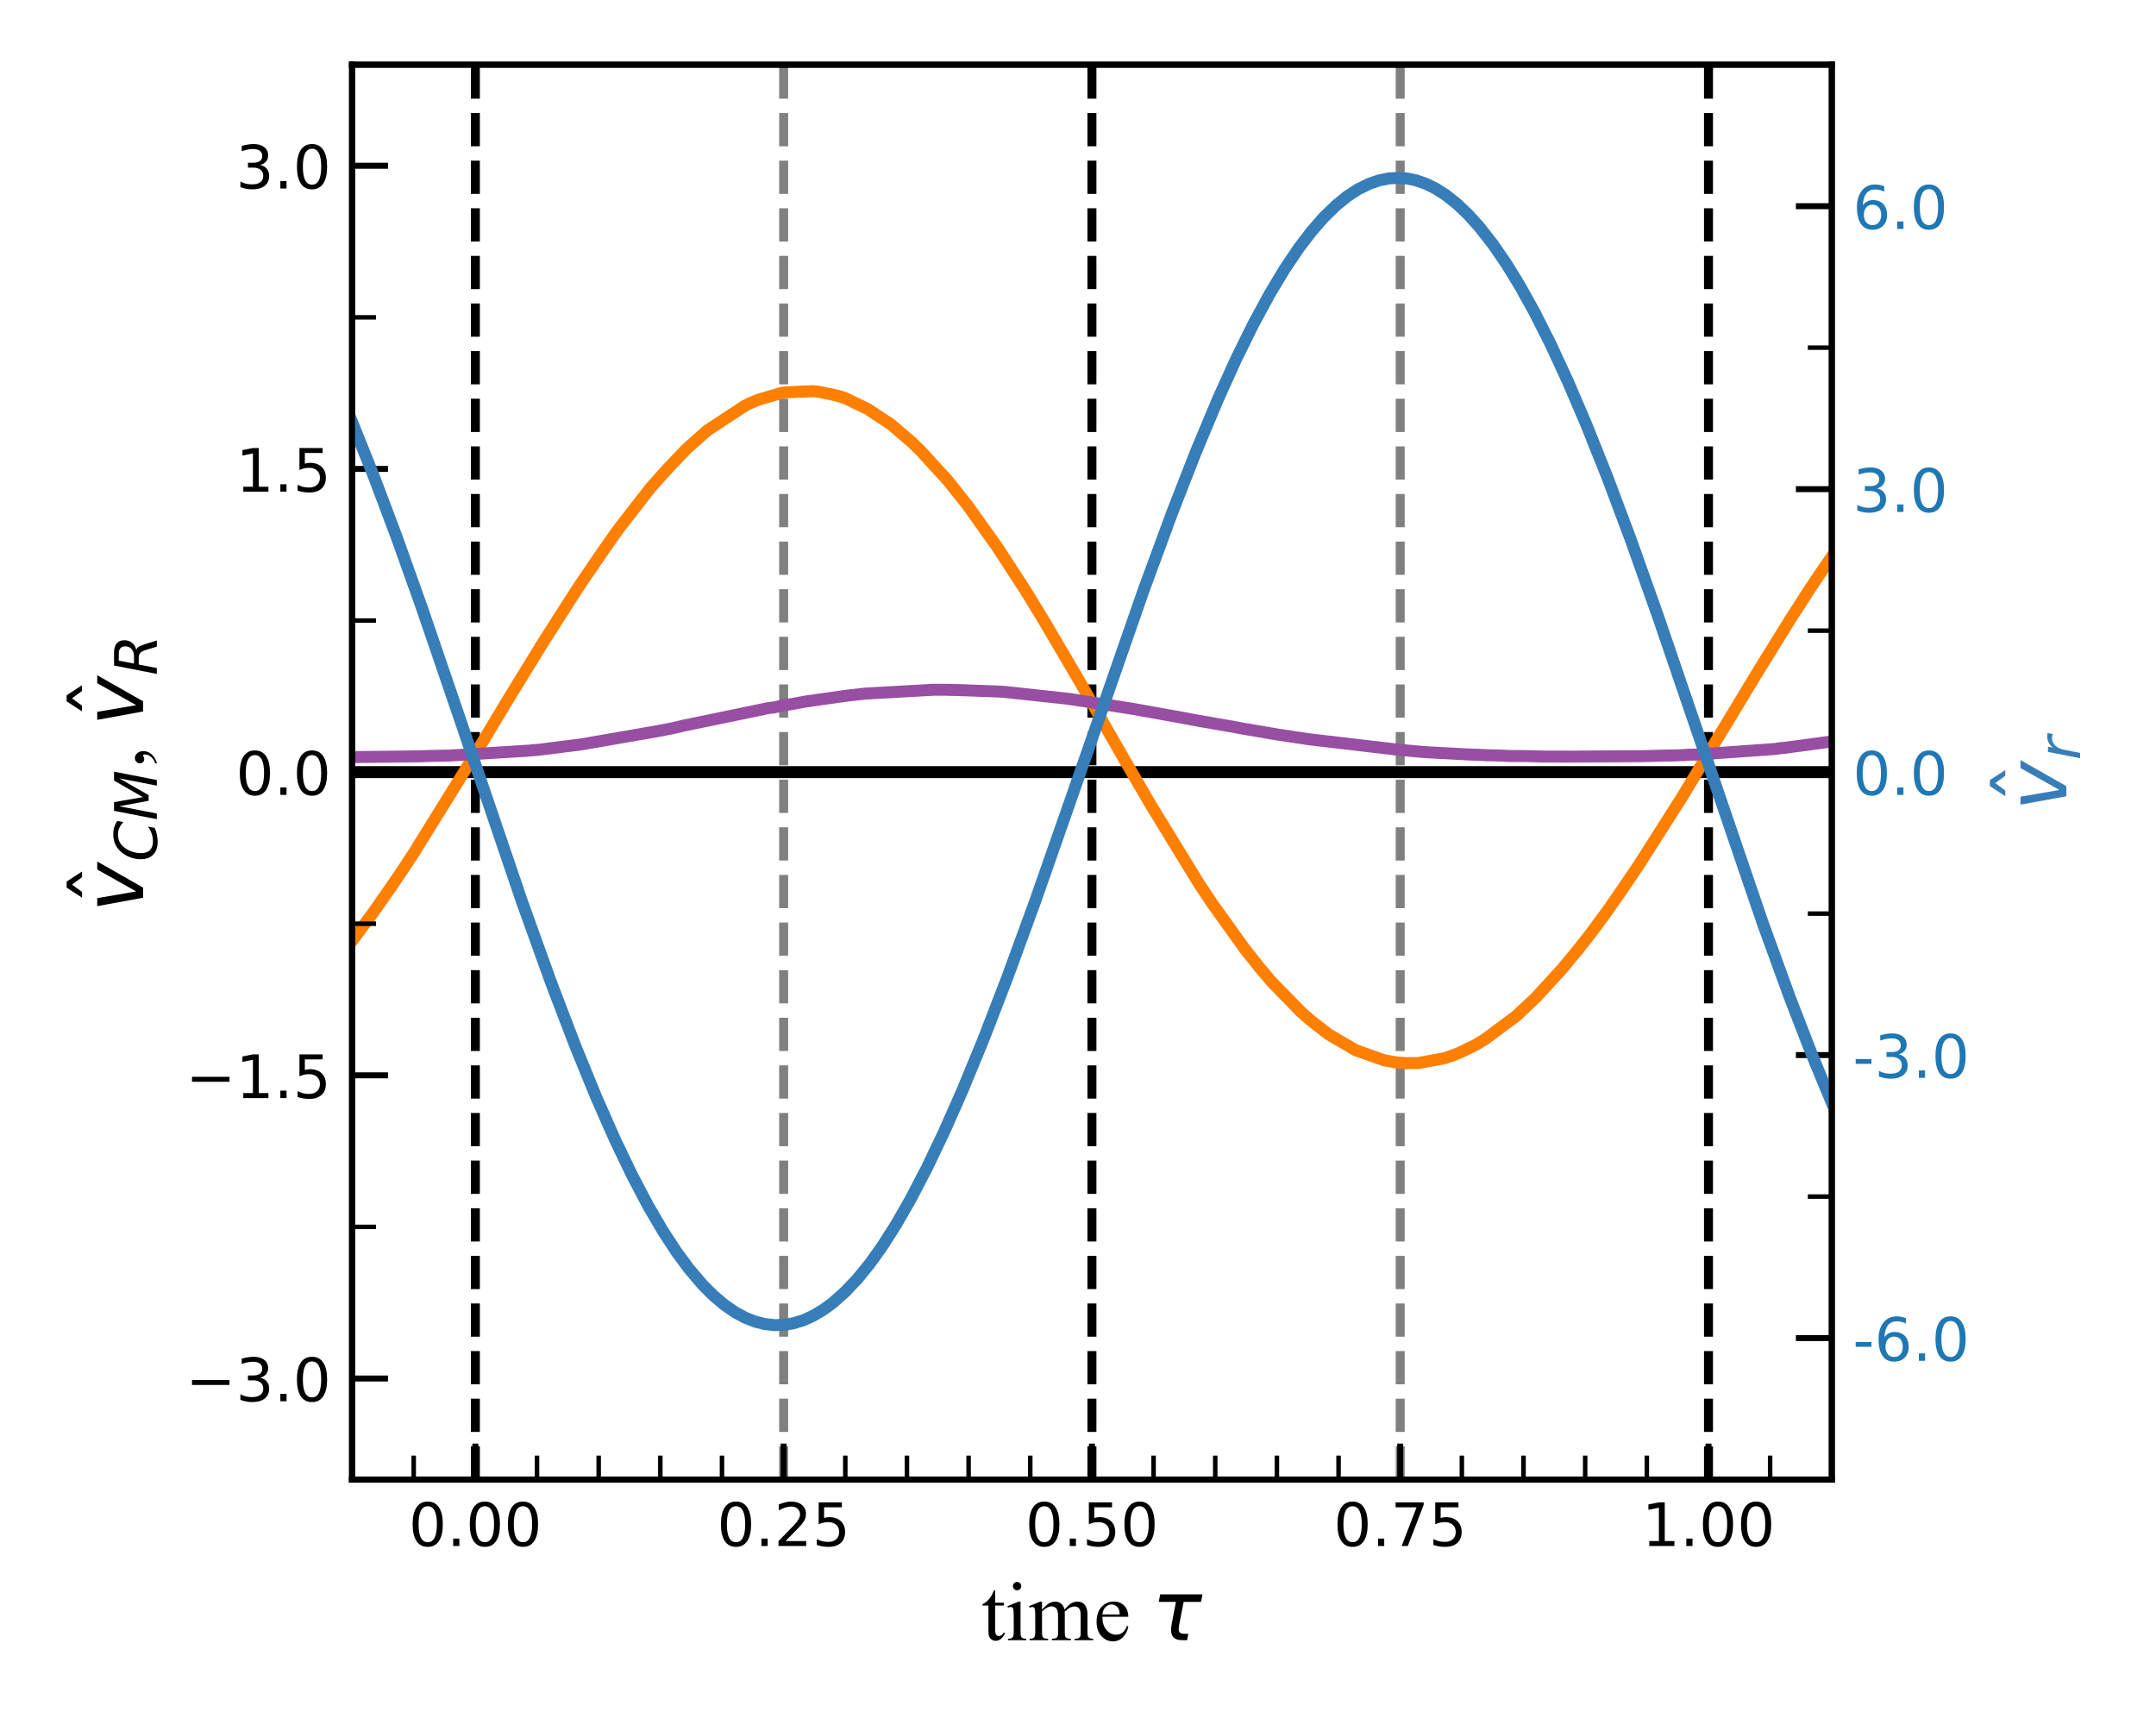 <?xml version="1.0" encoding="utf-8" standalone="no"?>
<!DOCTYPE svg PUBLIC "-//W3C//DTD SVG 1.1//EN"
  "http://www.w3.org/Graphics/SVG/1.1/DTD/svg11.dtd">
<!-- Created with matplotlib (https://matplotlib.org/) -->
<svg height="288pt" version="1.1" viewBox="0 0 360 288" width="360pt" xmlns="http://www.w3.org/2000/svg" xmlns:xlink="http://www.w3.org/1999/xlink">
 <defs>
  <style type="text/css">
*{stroke-linecap:butt;stroke-linejoin:round;}
  </style>
 </defs>
 <g id="figure_1">
  <g id="patch_1">
   <path d="M 0 288 
L 360 288 
L 360 0 
L 0 0 
z
" style="fill:#ffffff;"/>
  </g>
  <g id="axes_1">
   <g id="patch_2">
    <path d="M 58.784 247.02 
L 305.867 247.02 
L 305.867 10.8 
L 58.784 10.8 
z
" style="fill:#ffffff;"/>
   </g>
   <g id="line2d_1">
    <path clip-path="url(#p73283b49e5)" d="M 79.374 247.02 
L 79.374 10.8 
" style="fill:none;stroke:#000000;stroke-dasharray:5.55,2.4;stroke-dashoffset:0;stroke-width:1.5;"/>
   </g>
   <g id="line2d_2">
    <path clip-path="url(#p73283b49e5)" d="M 130.85 247.02 
L 130.85 10.8 
" style="fill:none;stroke:#808080;stroke-dasharray:5.55,2.4;stroke-dashoffset:0;stroke-width:1.5;"/>
   </g>
   <g id="line2d_3">
    <path clip-path="url(#p73283b49e5)" d="M 182.325 247.02 
L 182.325 10.8 
" style="fill:none;stroke:#000000;stroke-dasharray:5.55,2.4;stroke-dashoffset:0;stroke-width:1.5;"/>
   </g>
   <g id="line2d_4">
    <path clip-path="url(#p73283b49e5)" d="M 233.801 247.02 
L 233.801 10.8 
" style="fill:none;stroke:#808080;stroke-dasharray:5.55,2.4;stroke-dashoffset:0;stroke-width:1.5;"/>
   </g>
   <g id="line2d_5">
    <path clip-path="url(#p73283b49e5)" d="M 285.277 247.02 
L 285.277 10.8 
" style="fill:none;stroke:#000000;stroke-dasharray:5.55,2.4;stroke-dashoffset:0;stroke-width:1.5;"/>
   </g>
   <g id="line2d_6">
    <path clip-path="url(#p73283b49e5)" d="M 27.898 128.91 
L 336.752 128.91 
" style="fill:none;stroke:#000000;stroke-linecap:square;stroke-width:2;"/>
   </g>
   <g id="line2d_7">
    <path clip-path="url(#p73283b49e5)" d="M 58.784 157.096 
L 62.284 152.393 
L 65.167 148.274 
L 67.638 144.633 
L 69.079 142.425 
L 80.404 124.169 
L 84.316 117.635 
L 86.787 113.604 
L 90.699 107.227 
L 96.464 98.207 
L 99.964 93.05 
L 102.023 90.092 
L 103.259 88.349 
L 108.612 81.46 
L 111.495 78.239 
L 114.583 74.999 
L 118.084 71.883 
L 124.261 67.816 
L 125.084 67.392 
L 126.526 66.775 
L 130.438 65.615 
L 131.056 65.506 
L 135.791 65.306 
L 136.615 65.393 
L 139.292 65.942 
L 140.527 66.265 
L 141.145 66.481 
L 144.851 68.269 
L 148.763 70.856 
L 152.264 73.847 
L 153.705 75.253 
L 158.235 80.206 
L 160.5 83.052 
L 161.529 84.341 
L 166.471 91.271 
L 171.207 98.544 
L 174.089 103.266 
L 179.443 112.359 
L 180.678 114.482 
L 187.885 127.054 
L 192.209 134.482 
L 200.239 147.592 
L 202.298 150.691 
L 207.857 158.446 
L 210.328 161.558 
L 212.387 163.981 
L 217.329 169.037 
L 218.77 170.295 
L 221.859 172.702 
L 226.389 175.349 
L 231.124 177.02 
L 233.183 177.39 
L 234.007 177.438 
L 234.831 177.5 
L 235.86 177.488 
L 236.684 177.505 
L 241.214 176.671 
L 242.655 176.176 
L 243.684 175.77 
L 246.361 174.479 
L 247.391 173.851 
L 247.802 173.62 
L 253.156 169.638 
L 254.597 168.291 
L 256.45 166.543 
L 260.774 161.835 
L 263.451 158.594 
L 265.51 155.988 
L 266.54 154.593 
L 268.187 152.37 
L 270.658 148.822 
L 273.746 144.257 
L 280.747 133.253 
L 289.601 118.638 
L 291.454 115.57 
L 293.719 111.826 
L 295.16 109.498 
L 299.278 102.861 
L 300.102 101.592 
L 302.161 98.392 
L 303.602 96.237 
L 306.073 92.629 
L 306.073 92.629 
" style="fill:none;stroke:#ff7f00;stroke-linecap:square;stroke-width:2;"/>
   </g>
   <g id="line2d_8">
    <path clip-path="url(#p73283b49e5)" d="M 58.784 126.404 
L 70.108 126.275 
L 71.756 126.212 
L 75.05 126.148 
L 88.434 125.317 
L 89.051 125.25 
L 90.081 125.164 
L 96.052 124.411 
L 97.082 124.277 
L 109.848 122.059 
L 111.289 121.778 
L 112.113 121.627 
L 113.348 121.341 
L 114.172 121.146 
L 126.732 118.549 
L 127.967 118.287 
L 128.379 118.213 
L 129.202 118.114 
L 130.026 117.935 
L 131.056 117.731 
L 132.703 117.46 
L 134.35 117.151 
L 141.557 116.124 
L 144.439 115.804 
L 155.764 115.165 
L 156.588 115.16 
L 157.823 115.16 
L 160.706 115.231 
L 166.471 115.447 
L 167.706 115.515 
L 178.001 116.623 
L 179.031 116.768 
L 189.12 118.341 
L 196.533 119.672 
L 201.063 120.509 
L 201.886 120.633 
L 202.916 120.827 
L 206.004 121.353 
L 207.446 121.638 
L 208.475 121.804 
L 213.417 122.651 
L 217.741 123.297 
L 218.77 123.447 
L 233.389 125.163 
L 236.478 125.447 
L 238.537 125.611 
L 240.802 125.726 
L 241.419 125.76 
L 245.126 125.955 
L 246.155 126.001 
L 246.773 126.012 
L 248.214 126.088 
L 248.832 126.102 
L 250.891 126.153 
L 252.126 126.227 
L 253.568 126.223 
L 254.597 126.23 
L 257.068 126.291 
L 258.303 126.321 
L 258.921 126.317 
L 259.539 126.317 
L 262.01 126.324 
L 274.158 126.251 
L 278.276 126.142 
L 279.1 126.139 
L 280.335 126.099 
L 281.159 126.072 
L 281.982 125.994 
L 283.218 125.989 
L 296.395 125.048 
L 297.219 124.921 
L 298.043 124.844 
L 303.808 124.075 
L 306.073 123.748 
L 306.073 123.748 
" style="fill:none;stroke:#984ea3;stroke-linecap:square;stroke-width:2;"/>
   </g>
   <g id="patch_3">
    <path d="M 58.784 247.02 
L 58.784 10.8 
" style="fill:none;stroke:#000000;stroke-linecap:square;stroke-linejoin:miter;"/>
   </g>
   <g id="patch_4">
    <path d="M 305.867 247.02 
L 305.867 10.8 
" style="fill:none;stroke:#000000;stroke-linecap:square;stroke-linejoin:miter;"/>
   </g>
   <g id="patch_5">
    <path d="M 58.784 247.02 
L 305.867 247.02 
" style="fill:none;stroke:#000000;stroke-linecap:square;stroke-linejoin:miter;"/>
   </g>
   <g id="patch_6">
    <path d="M 58.784 10.8 
L 305.867 10.8 
" style="fill:none;stroke:#000000;stroke-linecap:square;stroke-linejoin:miter;"/>
   </g>
   <g id="matplotlib.axis_1">
    <g id="xtick_1">
     <g id="line2d_9">
      <defs>
       <path d="M 0 0 
L 0 -6 
" id="m0a80e5b1c1" style="stroke:#000000;"/>
      </defs>
      <g>
       <use style="stroke:#000000;" x="79.374" xlink:href="#m0a80e5b1c1" y="247.02"/>
      </g>
     </g>
     <g id="text_1">
      <!-- 0.00 -->
      <defs>
       <path d="M 31.781 66.406 
Q 24.172 66.406 20.328 58.906 
Q 16.5 51.422 16.5 36.375 
Q 16.5 21.391 20.328 13.891 
Q 24.172 6.391 31.781 6.391 
Q 39.453 6.391 43.281 13.891 
Q 47.125 21.391 47.125 36.375 
Q 47.125 51.422 43.281 58.906 
Q 39.453 66.406 31.781 66.406 
z
M 31.781 74.219 
Q 44.047 74.219 50.516 64.516 
Q 56.984 54.828 56.984 36.375 
Q 56.984 17.969 50.516 8.266 
Q 44.047 -1.422 31.781 -1.422 
Q 19.531 -1.422 13.062 8.266 
Q 6.594 17.969 6.594 36.375 
Q 6.594 54.828 13.062 64.516 
Q 19.531 74.219 31.781 74.219 
z
" id="DejaVuSans-48"/>
       <path d="M 10.688 12.406 
L 21 12.406 
L 21 0 
L 10.688 0 
z
" id="DejaVuSans-46"/>
      </defs>
      <g transform="translate(68.241 258.118)scale(0.1 -0.1)">
       <use xlink:href="#DejaVuSans-48"/>
       <use x="63.623" xlink:href="#DejaVuSans-46"/>
       <use x="95.41" xlink:href="#DejaVuSans-48"/>
       <use x="159.033" xlink:href="#DejaVuSans-48"/>
      </g>
     </g>
    </g>
    <g id="xtick_2">
     <g id="line2d_10">
      <g>
       <use style="stroke:#000000;" x="130.85" xlink:href="#m0a80e5b1c1" y="247.02"/>
      </g>
     </g>
     <g id="text_2">
      <!-- 0.25 -->
      <defs>
       <path d="M 19.188 8.297 
L 53.609 8.297 
L 53.609 0 
L 7.328 0 
L 7.328 8.297 
Q 12.938 14.109 22.625 23.891 
Q 32.328 33.688 34.812 36.531 
Q 39.547 41.844 41.422 45.531 
Q 43.312 49.219 43.312 52.781 
Q 43.312 58.594 39.234 62.25 
Q 35.156 65.922 28.609 65.922 
Q 23.969 65.922 18.812 64.312 
Q 13.672 62.703 7.812 59.422 
L 7.812 69.391 
Q 13.766 71.781 18.938 73 
Q 24.125 74.219 28.422 74.219 
Q 39.75 74.219 46.484 68.547 
Q 53.219 62.891 53.219 53.422 
Q 53.219 48.922 51.531 44.891 
Q 49.859 40.875 45.406 35.406 
Q 44.188 33.984 37.641 27.219 
Q 31.109 20.453 19.188 8.297 
z
" id="DejaVuSans-50"/>
       <path d="M 10.797 72.906 
L 49.516 72.906 
L 49.516 64.594 
L 19.828 64.594 
L 19.828 46.734 
Q 21.969 47.469 24.109 47.828 
Q 26.266 48.188 28.422 48.188 
Q 40.625 48.188 47.75 41.5 
Q 54.891 34.812 54.891 23.391 
Q 54.891 11.625 47.562 5.094 
Q 40.234 -1.422 26.906 -1.422 
Q 22.312 -1.422 17.547 -0.641 
Q 12.797 0.141 7.719 1.703 
L 7.719 11.625 
Q 12.109 9.234 16.797 8.062 
Q 21.484 6.891 26.703 6.891 
Q 35.156 6.891 40.078 11.328 
Q 45.016 15.766 45.016 23.391 
Q 45.016 31 40.078 35.438 
Q 35.156 39.891 26.703 39.891 
Q 22.75 39.891 18.812 39.016 
Q 14.891 38.141 10.797 36.281 
z
" id="DejaVuSans-53"/>
      </defs>
      <g transform="translate(119.717 258.118)scale(0.1 -0.1)">
       <use xlink:href="#DejaVuSans-48"/>
       <use x="63.623" xlink:href="#DejaVuSans-46"/>
       <use x="95.41" xlink:href="#DejaVuSans-50"/>
       <use x="159.033" xlink:href="#DejaVuSans-53"/>
      </g>
     </g>
    </g>
    <g id="xtick_3">
     <g id="line2d_11">
      <g>
       <use style="stroke:#000000;" x="182.325" xlink:href="#m0a80e5b1c1" y="247.02"/>
      </g>
     </g>
     <g id="text_3">
      <!-- 0.50 -->
      <g transform="translate(171.193 258.118)scale(0.1 -0.1)">
       <use xlink:href="#DejaVuSans-48"/>
       <use x="63.623" xlink:href="#DejaVuSans-46"/>
       <use x="95.41" xlink:href="#DejaVuSans-53"/>
       <use x="159.033" xlink:href="#DejaVuSans-48"/>
      </g>
     </g>
    </g>
    <g id="xtick_4">
     <g id="line2d_12">
      <g>
       <use style="stroke:#000000;" x="233.801" xlink:href="#m0a80e5b1c1" y="247.02"/>
      </g>
     </g>
     <g id="text_4">
      <!-- 0.75 -->
      <defs>
       <path d="M 8.203 72.906 
L 55.078 72.906 
L 55.078 68.703 
L 28.609 0 
L 18.312 0 
L 43.219 64.594 
L 8.203 64.594 
z
" id="DejaVuSans-55"/>
      </defs>
      <g transform="translate(222.668 258.118)scale(0.1 -0.1)">
       <use xlink:href="#DejaVuSans-48"/>
       <use x="63.623" xlink:href="#DejaVuSans-46"/>
       <use x="95.41" xlink:href="#DejaVuSans-55"/>
       <use x="159.033" xlink:href="#DejaVuSans-53"/>
      </g>
     </g>
    </g>
    <g id="xtick_5">
     <g id="line2d_13">
      <g>
       <use style="stroke:#000000;" x="285.277" xlink:href="#m0a80e5b1c1" y="247.02"/>
      </g>
     </g>
     <g id="text_5">
      <!-- 1.00 -->
      <defs>
       <path d="M 12.406 8.297 
L 28.516 8.297 
L 28.516 63.922 
L 10.984 60.406 
L 10.984 69.391 
L 28.422 72.906 
L 38.281 72.906 
L 38.281 8.297 
L 54.391 8.297 
L 54.391 0 
L 12.406 0 
z
" id="DejaVuSans-49"/>
      </defs>
      <g transform="translate(274.144 258.118)scale(0.1 -0.1)">
       <use xlink:href="#DejaVuSans-49"/>
       <use x="63.623" xlink:href="#DejaVuSans-46"/>
       <use x="95.41" xlink:href="#DejaVuSans-48"/>
       <use x="159.033" xlink:href="#DejaVuSans-48"/>
      </g>
     </g>
    </g>
    <g id="xtick_6">
     <g id="line2d_14">
      <defs>
       <path d="M 0 0 
L 0 -4 
" id="me649244d30" style="stroke:#000000;stroke-width:0.75;"/>
      </defs>
      <g>
       <use style="stroke:#000000;stroke-width:0.75;" x="58.784" xlink:href="#me649244d30" y="247.02"/>
      </g>
     </g>
    </g>
    <g id="xtick_7">
     <g id="line2d_15">
      <g>
       <use style="stroke:#000000;stroke-width:0.75;" x="69.079" xlink:href="#me649244d30" y="247.02"/>
      </g>
     </g>
    </g>
    <g id="xtick_8">
     <g id="line2d_16">
      <g>
       <use style="stroke:#000000;stroke-width:0.75;" x="79.374" xlink:href="#me649244d30" y="247.02"/>
      </g>
     </g>
    </g>
    <g id="xtick_9">
     <g id="line2d_17">
      <g>
       <use style="stroke:#000000;stroke-width:0.75;" x="89.669" xlink:href="#me649244d30" y="247.02"/>
      </g>
     </g>
    </g>
    <g id="xtick_10">
     <g id="line2d_18">
      <g>
       <use style="stroke:#000000;stroke-width:0.75;" x="99.964" xlink:href="#me649244d30" y="247.02"/>
      </g>
     </g>
    </g>
    <g id="xtick_11">
     <g id="line2d_19">
      <g>
       <use style="stroke:#000000;stroke-width:0.75;" x="110.259" xlink:href="#me649244d30" y="247.02"/>
      </g>
     </g>
    </g>
    <g id="xtick_12">
     <g id="line2d_20">
      <g>
       <use style="stroke:#000000;stroke-width:0.75;" x="120.555" xlink:href="#me649244d30" y="247.02"/>
      </g>
     </g>
    </g>
    <g id="xtick_13">
     <g id="line2d_21">
      <g>
       <use style="stroke:#000000;stroke-width:0.75;" x="130.85" xlink:href="#me649244d30" y="247.02"/>
      </g>
     </g>
    </g>
    <g id="xtick_14">
     <g id="line2d_22">
      <g>
       <use style="stroke:#000000;stroke-width:0.75;" x="141.145" xlink:href="#me649244d30" y="247.02"/>
      </g>
     </g>
    </g>
    <g id="xtick_15">
     <g id="line2d_23">
      <g>
       <use style="stroke:#000000;stroke-width:0.75;" x="151.44" xlink:href="#me649244d30" y="247.02"/>
      </g>
     </g>
    </g>
    <g id="xtick_16">
     <g id="line2d_24">
      <g>
       <use style="stroke:#000000;stroke-width:0.75;" x="161.735" xlink:href="#me649244d30" y="247.02"/>
      </g>
     </g>
    </g>
    <g id="xtick_17">
     <g id="line2d_25">
      <g>
       <use style="stroke:#000000;stroke-width:0.75;" x="172.03" xlink:href="#me649244d30" y="247.02"/>
      </g>
     </g>
    </g>
    <g id="xtick_18">
     <g id="line2d_26">
      <g>
       <use style="stroke:#000000;stroke-width:0.75;" x="182.325" xlink:href="#me649244d30" y="247.02"/>
      </g>
     </g>
    </g>
    <g id="xtick_19">
     <g id="line2d_27">
      <g>
       <use style="stroke:#000000;stroke-width:0.75;" x="192.621" xlink:href="#me649244d30" y="247.02"/>
      </g>
     </g>
    </g>
    <g id="xtick_20">
     <g id="line2d_28">
      <g>
       <use style="stroke:#000000;stroke-width:0.75;" x="202.916" xlink:href="#me649244d30" y="247.02"/>
      </g>
     </g>
    </g>
    <g id="xtick_21">
     <g id="line2d_29">
      <g>
       <use style="stroke:#000000;stroke-width:0.75;" x="213.211" xlink:href="#me649244d30" y="247.02"/>
      </g>
     </g>
    </g>
    <g id="xtick_22">
     <g id="line2d_30">
      <g>
       <use style="stroke:#000000;stroke-width:0.75;" x="223.506" xlink:href="#me649244d30" y="247.02"/>
      </g>
     </g>
    </g>
    <g id="xtick_23">
     <g id="line2d_31">
      <g>
       <use style="stroke:#000000;stroke-width:0.75;" x="233.801" xlink:href="#me649244d30" y="247.02"/>
      </g>
     </g>
    </g>
    <g id="xtick_24">
     <g id="line2d_32">
      <g>
       <use style="stroke:#000000;stroke-width:0.75;" x="244.096" xlink:href="#me649244d30" y="247.02"/>
      </g>
     </g>
    </g>
    <g id="xtick_25">
     <g id="line2d_33">
      <g>
       <use style="stroke:#000000;stroke-width:0.75;" x="254.391" xlink:href="#me649244d30" y="247.02"/>
      </g>
     </g>
    </g>
    <g id="xtick_26">
     <g id="line2d_34">
      <g>
       <use style="stroke:#000000;stroke-width:0.75;" x="264.686" xlink:href="#me649244d30" y="247.02"/>
      </g>
     </g>
    </g>
    <g id="xtick_27">
     <g id="line2d_35">
      <g>
       <use style="stroke:#000000;stroke-width:0.75;" x="274.982" xlink:href="#me649244d30" y="247.02"/>
      </g>
     </g>
    </g>
    <g id="xtick_28">
     <g id="line2d_36">
      <g>
       <use style="stroke:#000000;stroke-width:0.75;" x="285.277" xlink:href="#me649244d30" y="247.02"/>
      </g>
     </g>
    </g>
    <g id="xtick_29">
     <g id="line2d_37">
      <g>
       <use style="stroke:#000000;stroke-width:0.75;" x="295.572" xlink:href="#me649244d30" y="247.02"/>
      </g>
     </g>
    </g>
    <g id="xtick_30">
     <g id="line2d_38">
      <g>
       <use style="stroke:#000000;stroke-width:0.75;" x="305.867" xlink:href="#me649244d30" y="247.02"/>
      </g>
     </g>
    </g>
    <g id="text_6">
     <!-- time $\tau$ -->
     <defs>
      <path d="M 16.109 59.422 
L 16.109 44.734 
L 26.562 44.734 
L 26.562 41.312 
L 16.109 41.312 
L 16.109 12.312 
Q 16.109 7.953 17.359 6.438 
Q 18.609 4.938 20.562 4.938 
Q 22.172 4.938 23.688 5.938 
Q 25.203 6.938 26.031 8.891 
L 27.938 8.891 
Q 26.219 4.109 23.094 1.688 
Q 19.969 -0.734 16.656 -0.734 
Q 14.406 -0.734 12.25 0.516 
Q 10.109 1.766 9.078 4.078 
Q 8.062 6.391 8.062 11.234 
L 8.062 41.312 
L 0.984 41.312 
L 0.984 42.922 
Q 3.656 44 6.469 46.562 
Q 9.281 49.125 11.469 52.641 
Q 12.594 54.5 14.594 59.422 
z
" id="TimesNewRomanPSMT-116"/>
      <path d="M 14.5 69.438 
Q 16.547 69.438 17.984 67.984 
Q 19.438 66.547 19.438 64.5 
Q 19.438 62.453 17.984 60.984 
Q 16.547 59.516 14.5 59.516 
Q 12.453 59.516 10.984 60.984 
Q 9.516 62.453 9.516 64.5 
Q 9.516 66.547 10.953 67.984 
Q 12.406 69.438 14.5 69.438 
z
M 18.562 46.047 
L 18.562 10.109 
Q 18.562 5.906 19.172 4.516 
Q 19.781 3.125 20.969 2.438 
Q 22.172 1.766 25.344 1.766 
L 25.344 0 
L 3.609 0 
L 3.609 1.766 
Q 6.891 1.766 8 2.391 
Q 9.125 3.031 9.781 4.484 
Q 10.453 5.953 10.453 10.109 
L 10.453 27.344 
Q 10.453 34.625 10.016 36.766 
Q 9.672 38.328 8.938 38.938 
Q 8.203 39.547 6.938 39.547 
Q 5.562 39.547 3.609 38.812 
L 2.938 40.578 
L 16.406 46.047 
z
" id="TimesNewRomanPSMT-105"/>
      <path d="M 16.406 36.531 
Q 21.297 41.406 22.172 42.141 
Q 24.359 44 26.891 45.016 
Q 29.438 46.047 31.938 46.047 
Q 36.141 46.047 39.156 43.594 
Q 42.188 41.156 43.219 36.531 
Q 48.25 42.391 51.703 44.219 
Q 55.172 46.047 58.844 46.047 
Q 62.406 46.047 65.156 44.219 
Q 67.922 42.391 69.531 38.234 
Q 70.609 35.406 70.609 29.344 
L 70.609 10.109 
Q 70.609 5.906 71.234 4.344 
Q 71.734 3.266 73.047 2.516 
Q 74.359 1.766 77.344 1.766 
L 77.344 0 
L 55.281 0 
L 55.281 1.766 
L 56.203 1.766 
Q 59.078 1.766 60.688 2.875 
Q 61.812 3.656 62.312 5.375 
Q 62.5 6.203 62.5 10.109 
L 62.5 29.344 
Q 62.5 34.812 61.188 37.062 
Q 59.281 40.188 55.078 40.188 
Q 52.484 40.188 49.875 38.891 
Q 47.266 37.594 43.562 34.078 
L 43.453 33.547 
L 43.562 31.453 
L 43.562 10.109 
Q 43.562 5.516 44.062 4.391 
Q 44.578 3.266 45.984 2.516 
Q 47.406 1.766 50.828 1.766 
L 50.828 0 
L 28.219 0 
L 28.219 1.766 
Q 31.938 1.766 33.328 2.641 
Q 34.719 3.516 35.25 5.281 
Q 35.5 6.109 35.5 10.109 
L 35.5 29.344 
Q 35.5 34.812 33.891 37.203 
Q 31.734 40.328 27.875 40.328 
Q 25.25 40.328 22.656 38.922 
Q 18.609 36.766 16.406 34.078 
L 16.406 10.109 
Q 16.406 5.719 17.016 4.391 
Q 17.625 3.078 18.812 2.422 
Q 20.016 1.766 23.688 1.766 
L 23.688 0 
L 1.562 0 
L 1.562 1.766 
Q 4.641 1.766 5.859 2.422 
Q 7.078 3.078 7.703 4.516 
Q 8.344 5.953 8.344 10.109 
L 8.344 27.203 
Q 8.344 34.578 7.906 36.719 
Q 7.562 38.328 6.828 38.938 
Q 6.109 39.547 4.828 39.547 
Q 3.469 39.547 1.562 38.812 
L 0.828 40.578 
L 14.312 46.047 
L 16.406 46.047 
z
" id="TimesNewRomanPSMT-109"/>
      <path d="M 10.641 27.875 
Q 10.594 17.922 15.484 12.25 
Q 20.359 6.594 26.953 6.594 
Q 31.344 6.594 34.594 9 
Q 37.844 11.422 40.047 17.281 
L 41.547 16.312 
Q 40.531 9.625 35.594 4.125 
Q 30.672 -1.375 23.25 -1.375 
Q 15.188 -1.375 9.453 4.906 
Q 3.719 11.188 3.719 21.781 
Q 3.719 33.25 9.594 39.672 
Q 15.484 46.094 24.359 46.094 
Q 31.891 46.094 36.719 41.141 
Q 41.547 36.188 41.547 27.875 
z
M 10.641 30.719 
L 31.344 30.719 
Q 31.109 35.016 30.328 36.766 
Q 29.109 39.5 26.688 41.062 
Q 24.266 42.625 21.625 42.625 
Q 17.578 42.625 14.375 39.469 
Q 11.188 36.328 10.641 30.719 
z
" id="TimesNewRomanPSMT-101"/>
      <path id="TimesNewRomanPSMT-32"/>
      <path d="M 32.859 9.969 
Q 34.188 7.625 39.453 7.625 
L 43.75 7.625 
L 42.281 0 
L 36.922 0 
Q 28.125 0 25 4.688 
Q 21.922 9.469 23.969 19.828 
L 29 45.703 
L 8.453 45.703 
L 10.203 54.688 
L 60.641 54.688 
L 58.891 45.703 
L 38.188 45.703 
L 33.016 19.281 
Q 31.641 12.203 32.859 9.969 
z
" id="DejaVuSans-Oblique-964"/>
     </defs>
     <g transform="translate(163.915 273.919)scale(0.14 -0.14)">
      <use transform="translate(0 0.562)" xlink:href="#TimesNewRomanPSMT-116"/>
      <use transform="translate(27.783 0.562)" xlink:href="#TimesNewRomanPSMT-105"/>
      <use transform="translate(55.566 0.562)" xlink:href="#TimesNewRomanPSMT-109"/>
      <use transform="translate(133.35 0.562)" xlink:href="#TimesNewRomanPSMT-101"/>
      <use transform="translate(177.734 0.562)" xlink:href="#TimesNewRomanPSMT-32"/>
      <use transform="translate(202.734 0.562)" xlink:href="#DejaVuSans-Oblique-964"/>
     </g>
    </g>
   </g>
   <g id="matplotlib.axis_2">
    <g id="ytick_1">
     <g id="line2d_39">
      <defs>
       <path d="M 0 0 
L 6 0 
" id="m0dbb967798" style="stroke:#000000;"/>
      </defs>
      <g>
       <use style="stroke:#000000;" x="58.784" xlink:href="#m0dbb967798" y="230.147"/>
      </g>
     </g>
     <g id="text_7">
      <!-- −3.0 -->
      <defs>
       <path d="M 10.594 35.5 
L 73.188 35.5 
L 73.188 27.203 
L 10.594 27.203 
z
" id="DejaVuSans-8722"/>
       <path d="M 40.578 39.312 
Q 47.656 37.797 51.625 33 
Q 55.609 28.219 55.609 21.188 
Q 55.609 10.406 48.188 4.484 
Q 40.766 -1.422 27.094 -1.422 
Q 22.516 -1.422 17.656 -0.516 
Q 12.797 0.391 7.625 2.203 
L 7.625 11.719 
Q 11.719 9.328 16.594 8.109 
Q 21.484 6.891 26.812 6.891 
Q 36.078 6.891 40.938 10.547 
Q 45.797 14.203 45.797 21.188 
Q 45.797 27.641 41.281 31.266 
Q 36.766 34.906 28.719 34.906 
L 20.219 34.906 
L 20.219 43.016 
L 29.109 43.016 
Q 36.375 43.016 40.234 45.922 
Q 44.094 48.828 44.094 54.297 
Q 44.094 59.906 40.109 62.906 
Q 36.141 65.922 28.719 65.922 
Q 24.656 65.922 20.016 65.031 
Q 15.375 64.156 9.812 62.312 
L 9.812 71.094 
Q 15.438 72.656 20.344 73.438 
Q 25.25 74.219 29.594 74.219 
Q 40.828 74.219 47.359 69.109 
Q 53.906 64.016 53.906 55.328 
Q 53.906 49.266 50.438 45.094 
Q 46.969 40.922 40.578 39.312 
z
" id="DejaVuSans-51"/>
      </defs>
      <g transform="translate(31.001 233.946)scale(0.1 -0.1)">
       <use xlink:href="#DejaVuSans-8722"/>
       <use x="83.789" xlink:href="#DejaVuSans-51"/>
       <use x="147.412" xlink:href="#DejaVuSans-46"/>
       <use x="179.199" xlink:href="#DejaVuSans-48"/>
      </g>
     </g>
    </g>
    <g id="ytick_2">
     <g id="line2d_40">
      <g>
       <use style="stroke:#000000;" x="58.784" xlink:href="#m0dbb967798" y="179.529"/>
      </g>
     </g>
     <g id="text_8">
      <!-- −1.5 -->
      <g transform="translate(31.001 183.328)scale(0.1 -0.1)">
       <use xlink:href="#DejaVuSans-8722"/>
       <use x="83.789" xlink:href="#DejaVuSans-49"/>
       <use x="147.412" xlink:href="#DejaVuSans-46"/>
       <use x="179.199" xlink:href="#DejaVuSans-53"/>
      </g>
     </g>
    </g>
    <g id="ytick_3">
     <g id="line2d_41">
      <g>
       <use style="stroke:#000000;" x="58.784" xlink:href="#m0dbb967798" y="128.91"/>
      </g>
     </g>
     <g id="text_9">
      <!-- 0.0 -->
      <g transform="translate(39.381 132.709)scale(0.1 -0.1)">
       <use xlink:href="#DejaVuSans-48"/>
       <use x="63.623" xlink:href="#DejaVuSans-46"/>
       <use x="95.41" xlink:href="#DejaVuSans-48"/>
      </g>
     </g>
    </g>
    <g id="ytick_4">
     <g id="line2d_42">
      <g>
       <use style="stroke:#000000;" x="58.784" xlink:href="#m0dbb967798" y="78.291"/>
      </g>
     </g>
     <g id="text_10">
      <!-- 1.5 -->
      <g transform="translate(39.381 82.091)scale(0.1 -0.1)">
       <use xlink:href="#DejaVuSans-49"/>
       <use x="63.623" xlink:href="#DejaVuSans-46"/>
       <use x="95.41" xlink:href="#DejaVuSans-53"/>
      </g>
     </g>
    </g>
    <g id="ytick_5">
     <g id="line2d_43">
      <g>
       <use style="stroke:#000000;" x="58.784" xlink:href="#m0dbb967798" y="27.673"/>
      </g>
     </g>
     <g id="text_11">
      <!-- 3.0 -->
      <g transform="translate(39.381 31.472)scale(0.1 -0.1)">
       <use xlink:href="#DejaVuSans-51"/>
       <use x="63.623" xlink:href="#DejaVuSans-46"/>
       <use x="95.41" xlink:href="#DejaVuSans-48"/>
      </g>
     </g>
    </g>
    <g id="ytick_6">
     <g id="line2d_44">
      <defs>
       <path d="M 0 0 
L 4 0 
" id="m960c3aa154" style="stroke:#000000;stroke-width:0.75;"/>
      </defs>
      <g>
       <use style="stroke:#000000;stroke-width:0.75;" x="58.784" xlink:href="#m960c3aa154" y="230.147"/>
      </g>
     </g>
    </g>
    <g id="ytick_7">
     <g id="line2d_45">
      <g>
       <use style="stroke:#000000;stroke-width:0.75;" x="58.784" xlink:href="#m960c3aa154" y="204.838"/>
      </g>
     </g>
    </g>
    <g id="ytick_8">
     <g id="line2d_46">
      <g>
       <use style="stroke:#000000;stroke-width:0.75;" x="58.784" xlink:href="#m960c3aa154" y="179.529"/>
      </g>
     </g>
    </g>
    <g id="ytick_9">
     <g id="line2d_47">
      <g>
       <use style="stroke:#000000;stroke-width:0.75;" x="58.784" xlink:href="#m960c3aa154" y="154.219"/>
      </g>
     </g>
    </g>
    <g id="ytick_10">
     <g id="line2d_48">
      <g>
       <use style="stroke:#000000;stroke-width:0.75;" x="58.784" xlink:href="#m960c3aa154" y="128.91"/>
      </g>
     </g>
    </g>
    <g id="ytick_11">
     <g id="line2d_49">
      <g>
       <use style="stroke:#000000;stroke-width:0.75;" x="58.784" xlink:href="#m960c3aa154" y="103.601"/>
      </g>
     </g>
    </g>
    <g id="ytick_12">
     <g id="line2d_50">
      <g>
       <use style="stroke:#000000;stroke-width:0.75;" x="58.784" xlink:href="#m960c3aa154" y="78.291"/>
      </g>
     </g>
    </g>
    <g id="ytick_13">
     <g id="line2d_51">
      <g>
       <use style="stroke:#000000;stroke-width:0.75;" x="58.784" xlink:href="#m960c3aa154" y="52.982"/>
      </g>
     </g>
    </g>
    <g id="ytick_14">
     <g id="line2d_52">
      <g>
       <use style="stroke:#000000;stroke-width:0.75;" x="58.784" xlink:href="#m960c3aa154" y="27.673"/>
      </g>
     </g>
    </g>
    <g id="text_12">
     <!-- $\hat v_{CM}$, $\hat v_{R}$ -->
     <defs>
      <path d="M -28.609 79.984 
L -21.391 79.984 
L -9.422 61.625 
L -16.219 61.625 
L -25 73.578 
L -33.797 61.625 
L -40.578 61.625 
z
M -25 56 
z
" id="DejaVuSans-770"/>
      <path d="M 7.172 54.688 
L 16.703 54.688 
L 24.703 8.203 
L 50.875 54.688 
L 60.406 54.688 
L 29.297 0 
L 17.188 0 
z
" id="DejaVuSans-Oblique-118"/>
      <path d="M 69.484 67.281 
L 67.484 56.891 
Q 62.797 61.625 57.547 63.922 
Q 52.297 66.219 46.188 66.219 
Q 37.844 66.219 31.516 62.203 
Q 25.203 58.203 20.609 50 
Q 17.672 44.734 16.125 38.844 
Q 14.594 32.953 14.594 27 
Q 14.594 17.047 19.75 11.812 
Q 24.906 6.594 34.719 6.594 
Q 41.5 6.594 47.75 8.766 
Q 54 10.938 59.906 15.281 
L 57.625 3.609 
Q 51.812 1.125 45.875 -0.141 
Q 39.938 -1.422 33.984 -1.422 
Q 19.969 -1.422 12.078 6.188 
Q 4.203 13.812 4.203 27.391 
Q 4.203 36.078 7.203 44.469 
Q 10.203 52.875 15.828 59.812 
Q 21.781 67.188 29.422 70.703 
Q 37.062 74.219 47.219 74.219 
Q 53.469 74.219 59.062 72.484 
Q 64.656 70.75 69.484 67.281 
z
" id="DejaVuSans-Oblique-67"/>
      <path d="M 16.891 72.906 
L 31.688 72.906 
L 40.188 23.781 
L 68.406 72.906 
L 83.594 72.906 
L 69.391 0 
L 59.812 0 
L 72.219 63.922 
L 43.609 14.016 
L 33.984 14.016 
L 24.703 64.109 
L 12.312 0 
L 2.688 0 
z
" id="DejaVuSans-Oblique-77"/>
      <path d="M 5.375 -16.656 
L 5.375 -14.5 
Q 10.406 -12.844 13.156 -9.344 
Q 15.922 -5.859 15.922 -1.953 
Q 15.922 -1.031 15.484 -0.391 
Q 15.141 0.047 14.797 0.047 
Q 14.266 0.047 12.453 -0.922 
Q 11.578 -1.375 10.594 -1.375 
Q 8.203 -1.375 6.781 0.047 
Q 5.375 1.469 5.375 3.953 
Q 5.375 6.344 7.203 8.047 
Q 9.031 9.766 11.672 9.766 
Q 14.891 9.766 17.406 6.953 
Q 19.922 4.156 19.922 -0.484 
Q 19.922 -5.516 16.422 -9.828 
Q 12.938 -14.156 5.375 -16.656 
z
" id="TimesNewRomanPSMT-44"/>
      <path d="M 25.203 64.797 
L 20.219 38.922 
L 32.906 38.922 
Q 40.375 38.922 44.984 43.047 
Q 49.609 47.172 49.609 53.812 
Q 49.609 59.125 46.5 61.953 
Q 43.406 64.797 37.594 64.797 
z
M 43.312 35.016 
Q 46.438 34.281 48.516 31.391 
Q 50.594 28.516 53.328 19.922 
L 59.516 0 
L 49.125 0 
L 43.406 18.703 
Q 41.219 25.922 38.328 28.359 
Q 35.453 30.812 29.5 30.812 
L 18.609 30.812 
L 12.594 0 
L 2.688 0 
L 16.891 72.906 
L 39.109 72.906 
Q 49.219 72.906 54.609 68.328 
Q 60.016 63.766 60.016 55.172 
Q 60.016 47.562 55.422 41.984 
Q 50.828 36.422 43.312 35.016 
z
" id="DejaVuSans-Oblique-82"/>
     </defs>
     <g transform="translate(24.006 152.29)rotate(-90)scale(0.14 -0.14)">
      <use transform="translate(57.883 12.016)" xlink:href="#DejaVuSans-770"/>
      <use transform="translate(0 0.828)" xlink:href="#DejaVuSans-Oblique-118"/>
      <use transform="translate(60.137 -15.578)scale(0.7)" xlink:href="#DejaVuSans-Oblique-67"/>
      <use transform="translate(109.014 -15.578)scale(0.7)" xlink:href="#DejaVuSans-Oblique-77"/>
      <use transform="translate(172.144 0.828)" xlink:href="#TimesNewRomanPSMT-44"/>
      <use transform="translate(197.144 0.828)" xlink:href="#TimesNewRomanPSMT-32"/>
      <use transform="translate(280.026 12.016)" xlink:href="#DejaVuSans-770"/>
      <use transform="translate(222.144 0.828)" xlink:href="#DejaVuSans-Oblique-118"/>
      <use transform="translate(282.28 -15.578)scale(0.7)" xlink:href="#DejaVuSans-Oblique-82"/>
     </g>
    </g>
   </g>
  </g>
  <g id="axes_2">
   <g id="matplotlib.axis_3">
    <g id="ytick_15">
     <g id="line2d_53">
      <defs>
       <path d="M 0 0 
L -6 0 
" id="m73063828e3" style="stroke:#000000;"/>
      </defs>
      <g>
       <use style="stroke:#000000;" x="305.867" xlink:href="#m73063828e3" y="223.398"/>
      </g>
     </g>
     <g id="text_13">
      <!-- -6.0 -->
      <defs>
       <path d="M 4.891 31.391 
L 31.203 31.391 
L 31.203 23.391 
L 4.891 23.391 
z
" id="DejaVuSans-45"/>
       <path d="M 33.016 40.375 
Q 26.375 40.375 22.484 35.828 
Q 18.609 31.297 18.609 23.391 
Q 18.609 15.531 22.484 10.953 
Q 26.375 6.391 33.016 6.391 
Q 39.656 6.391 43.531 10.953 
Q 47.406 15.531 47.406 23.391 
Q 47.406 31.297 43.531 35.828 
Q 39.656 40.375 33.016 40.375 
z
M 52.594 71.297 
L 52.594 62.312 
Q 48.875 64.062 45.094 64.984 
Q 41.312 65.922 37.594 65.922 
Q 27.828 65.922 22.672 59.328 
Q 17.531 52.734 16.797 39.406 
Q 19.672 43.656 24.016 45.922 
Q 28.375 48.188 33.594 48.188 
Q 44.578 48.188 50.953 41.516 
Q 57.328 34.859 57.328 23.391 
Q 57.328 12.156 50.688 5.359 
Q 44.047 -1.422 33.016 -1.422 
Q 20.359 -1.422 13.672 8.266 
Q 6.984 17.969 6.984 36.375 
Q 6.984 53.656 15.188 63.938 
Q 23.391 74.219 37.203 74.219 
Q 40.922 74.219 44.703 73.484 
Q 48.484 72.75 52.594 71.297 
z
" id="DejaVuSans-54"/>
      </defs>
      <g style="fill:#1f77b4;" transform="translate(309.367 227.197)scale(0.1 -0.1)">
       <use xlink:href="#DejaVuSans-45"/>
       <use x="36.084" xlink:href="#DejaVuSans-54"/>
       <use x="99.707" xlink:href="#DejaVuSans-46"/>
       <use x="131.494" xlink:href="#DejaVuSans-48"/>
      </g>
     </g>
    </g>
    <g id="ytick_16">
     <g id="line2d_54">
      <g>
       <use style="stroke:#000000;" x="305.867" xlink:href="#m73063828e3" y="176.154"/>
      </g>
     </g>
     <g id="text_14">
      <!-- -3.0 -->
      <g style="fill:#1f77b4;" transform="translate(309.367 179.953)scale(0.1 -0.1)">
       <use xlink:href="#DejaVuSans-45"/>
       <use x="36.084" xlink:href="#DejaVuSans-51"/>
       <use x="99.707" xlink:href="#DejaVuSans-46"/>
       <use x="131.494" xlink:href="#DejaVuSans-48"/>
      </g>
     </g>
    </g>
    <g id="ytick_17">
     <g id="line2d_55">
      <g>
       <use style="stroke:#000000;" x="305.867" xlink:href="#m73063828e3" y="128.91"/>
      </g>
     </g>
     <g id="text_15">
      <!-- 0.0 -->
      <g style="fill:#1f77b4;" transform="translate(309.367 132.709)scale(0.1 -0.1)">
       <use xlink:href="#DejaVuSans-48"/>
       <use x="63.623" xlink:href="#DejaVuSans-46"/>
       <use x="95.41" xlink:href="#DejaVuSans-48"/>
      </g>
     </g>
    </g>
    <g id="ytick_18">
     <g id="line2d_56">
      <g>
       <use style="stroke:#000000;" x="305.867" xlink:href="#m73063828e3" y="81.666"/>
      </g>
     </g>
     <g id="text_16">
      <!-- 3.0 -->
      <g style="fill:#1f77b4;" transform="translate(309.367 85.465)scale(0.1 -0.1)">
       <use xlink:href="#DejaVuSans-51"/>
       <use x="63.623" xlink:href="#DejaVuSans-46"/>
       <use x="95.41" xlink:href="#DejaVuSans-48"/>
      </g>
     </g>
    </g>
    <g id="ytick_19">
     <g id="line2d_57">
      <g>
       <use style="stroke:#000000;" x="305.867" xlink:href="#m73063828e3" y="34.422"/>
      </g>
     </g>
     <g id="text_17">
      <!-- 6.0 -->
      <g style="fill:#1f77b4;" transform="translate(309.367 38.221)scale(0.1 -0.1)">
       <use xlink:href="#DejaVuSans-54"/>
       <use x="63.623" xlink:href="#DejaVuSans-46"/>
       <use x="95.41" xlink:href="#DejaVuSans-48"/>
      </g>
     </g>
    </g>
    <g id="ytick_20">
     <g id="line2d_58">
      <defs>
       <path d="M 0 0 
L -4 0 
" id="mee6e558d75" style="stroke:#000000;stroke-width:0.75;"/>
      </defs>
      <g>
       <use style="stroke:#000000;stroke-width:0.75;" x="305.867" xlink:href="#mee6e558d75" y="247.02"/>
      </g>
     </g>
    </g>
    <g id="ytick_21">
     <g id="line2d_59">
      <g>
       <use style="stroke:#000000;stroke-width:0.75;" x="305.867" xlink:href="#mee6e558d75" y="223.398"/>
      </g>
     </g>
    </g>
    <g id="ytick_22">
     <g id="line2d_60">
      <g>
       <use style="stroke:#000000;stroke-width:0.75;" x="305.867" xlink:href="#mee6e558d75" y="199.776"/>
      </g>
     </g>
    </g>
    <g id="ytick_23">
     <g id="line2d_61">
      <g>
       <use style="stroke:#000000;stroke-width:0.75;" x="305.867" xlink:href="#mee6e558d75" y="176.154"/>
      </g>
     </g>
    </g>
    <g id="ytick_24">
     <g id="line2d_62">
      <g>
       <use style="stroke:#000000;stroke-width:0.75;" x="305.867" xlink:href="#mee6e558d75" y="152.532"/>
      </g>
     </g>
    </g>
    <g id="ytick_25">
     <g id="line2d_63">
      <g>
       <use style="stroke:#000000;stroke-width:0.75;" x="305.867" xlink:href="#mee6e558d75" y="128.91"/>
      </g>
     </g>
    </g>
    <g id="ytick_26">
     <g id="line2d_64">
      <g>
       <use style="stroke:#000000;stroke-width:0.75;" x="305.867" xlink:href="#mee6e558d75" y="105.288"/>
      </g>
     </g>
    </g>
    <g id="ytick_27">
     <g id="line2d_65">
      <g>
       <use style="stroke:#000000;stroke-width:0.75;" x="305.867" xlink:href="#mee6e558d75" y="81.666"/>
      </g>
     </g>
    </g>
    <g id="ytick_28">
     <g id="line2d_66">
      <g>
       <use style="stroke:#000000;stroke-width:0.75;" x="305.867" xlink:href="#mee6e558d75" y="58.044"/>
      </g>
     </g>
    </g>
    <g id="ytick_29">
     <g id="line2d_67">
      <g>
       <use style="stroke:#000000;stroke-width:0.75;" x="305.867" xlink:href="#mee6e558d75" y="34.422"/>
      </g>
     </g>
    </g>
    <g id="ytick_30">
     <g id="line2d_68">
      <g>
       <use style="stroke:#000000;stroke-width:0.75;" x="305.867" xlink:href="#mee6e558d75" y="10.8"/>
      </g>
     </g>
    </g>
    <g id="text_18">
     <!-- $\hat v_{r}$ -->
     <defs>
      <path d="M 44.578 46.391 
Q 43.219 47.125 41.453 47.516 
Q 39.703 47.906 37.703 47.906 
Q 30.516 47.906 25.141 42.453 
Q 19.781 37.016 18.016 27.875 
L 12.5 0 
L 3.516 0 
L 14.203 54.688 
L 23.188 54.688 
L 21.484 46.188 
Q 25.047 50.922 30 53.453 
Q 34.969 56 40.578 56 
Q 42.047 56 43.453 55.828 
Q 44.875 55.672 46.297 55.281 
z
" id="DejaVuSans-Oblique-114"/>
     </defs>
     <g style="fill:#377eb8;" transform="translate(345.143 135.35)rotate(-90)scale(0.14 -0.14)">
      <use transform="translate(57.883 12.016)" xlink:href="#DejaVuSans-770"/>
      <use transform="translate(0 0.828)" xlink:href="#DejaVuSans-Oblique-118"/>
      <use transform="translate(60.137 -15.578)scale(0.7)" xlink:href="#DejaVuSans-Oblique-114"/>
     </g>
    </g>
   </g>
   <g id="line2d_69">
    <path clip-path="url(#p73283b49e5)" d="M 58.784 70.448 
L 62.284 79.17 
L 66.196 89.565 
L 70.52 101.686 
L 76.697 119.765 
L 87.198 150.647 
L 91.934 163.821 
L 96.052 174.597 
L 99.552 183.157 
L 102.641 190.166 
L 105.524 196.183 
L 108.2 201.272 
L 110.671 205.503 
L 112.936 208.97 
L 114.995 211.765 
L 117.26 214.438 
L 119.113 216.297 
L 120.966 217.864 
L 122.819 219.133 
L 124.467 220.013 
L 126.114 220.658 
L 127.761 221.069 
L 129.408 221.242 
L 131.056 221.179 
L 132.497 220.928 
L 134.144 220.42 
L 135.791 219.672 
L 137.439 218.695 
L 139.086 217.486 
L 141.145 215.655 
L 143.204 213.471 
L 145.263 210.937 
L 147.322 208.057 
L 149.587 204.503 
L 152.058 200.197 
L 154.734 195.058 
L 157.617 189.025 
L 160.706 182.042 
L 164.206 173.546 
L 168.118 163.419 
L 172.854 150.466 
L 178.825 133.404 
L 190.973 98.493 
L 195.709 85.637 
L 199.621 75.61 
L 203.327 66.749 
L 206.416 59.924 
L 209.299 54.08 
L 211.975 49.138 
L 214.446 45.015 
L 216.917 41.345 
L 218.976 38.655 
L 221.035 36.298 
L 223.094 34.289 
L 224.947 32.789 
L 226.8 31.58 
L 228.653 30.67 
L 230.301 30.107 
L 231.948 29.783 
L 233.595 29.696 
L 235.036 29.814 
L 236.478 30.12 
L 238.125 30.695 
L 239.772 31.51 
L 241.419 32.568 
L 243.273 34.036 
L 245.126 35.8 
L 246.979 37.847 
L 249.244 40.732 
L 251.509 44.026 
L 253.774 47.711 
L 256.244 52.162 
L 258.921 57.47 
L 261.804 63.703 
L 264.892 70.918 
L 268.393 79.686 
L 272.305 90.114 
L 276.835 102.855 
L 282.6 119.731 
L 294.336 154.109 
L 298.866 166.564 
L 302.573 176.148 
L 306.073 184.59 
L 306.073 184.59 
" style="fill:none;stroke:#377eb8;stroke-linecap:square;stroke-width:2;"/>
   </g>
   <g id="patch_7">
    <path d="M 58.784 247.02 
L 58.784 10.8 
" style="fill:none;stroke:#000000;stroke-linecap:square;stroke-linejoin:miter;"/>
   </g>
   <g id="patch_8">
    <path d="M 305.867 247.02 
L 305.867 10.8 
" style="fill:none;stroke:#000000;stroke-linecap:square;stroke-linejoin:miter;"/>
   </g>
   <g id="patch_9">
    <path d="M 58.784 247.02 
L 305.867 247.02 
" style="fill:none;stroke:#000000;stroke-linecap:square;stroke-linejoin:miter;"/>
   </g>
   <g id="patch_10">
    <path d="M 58.784 10.8 
L 305.867 10.8 
" style="fill:none;stroke:#000000;stroke-linecap:square;stroke-linejoin:miter;"/>
   </g>
  </g>
 </g>
 <defs>
  <clipPath id="p73283b49e5">
   <rect height="236.22" width="247.083" x="58.784" y="10.8"/>
  </clipPath>
 </defs>
</svg>
